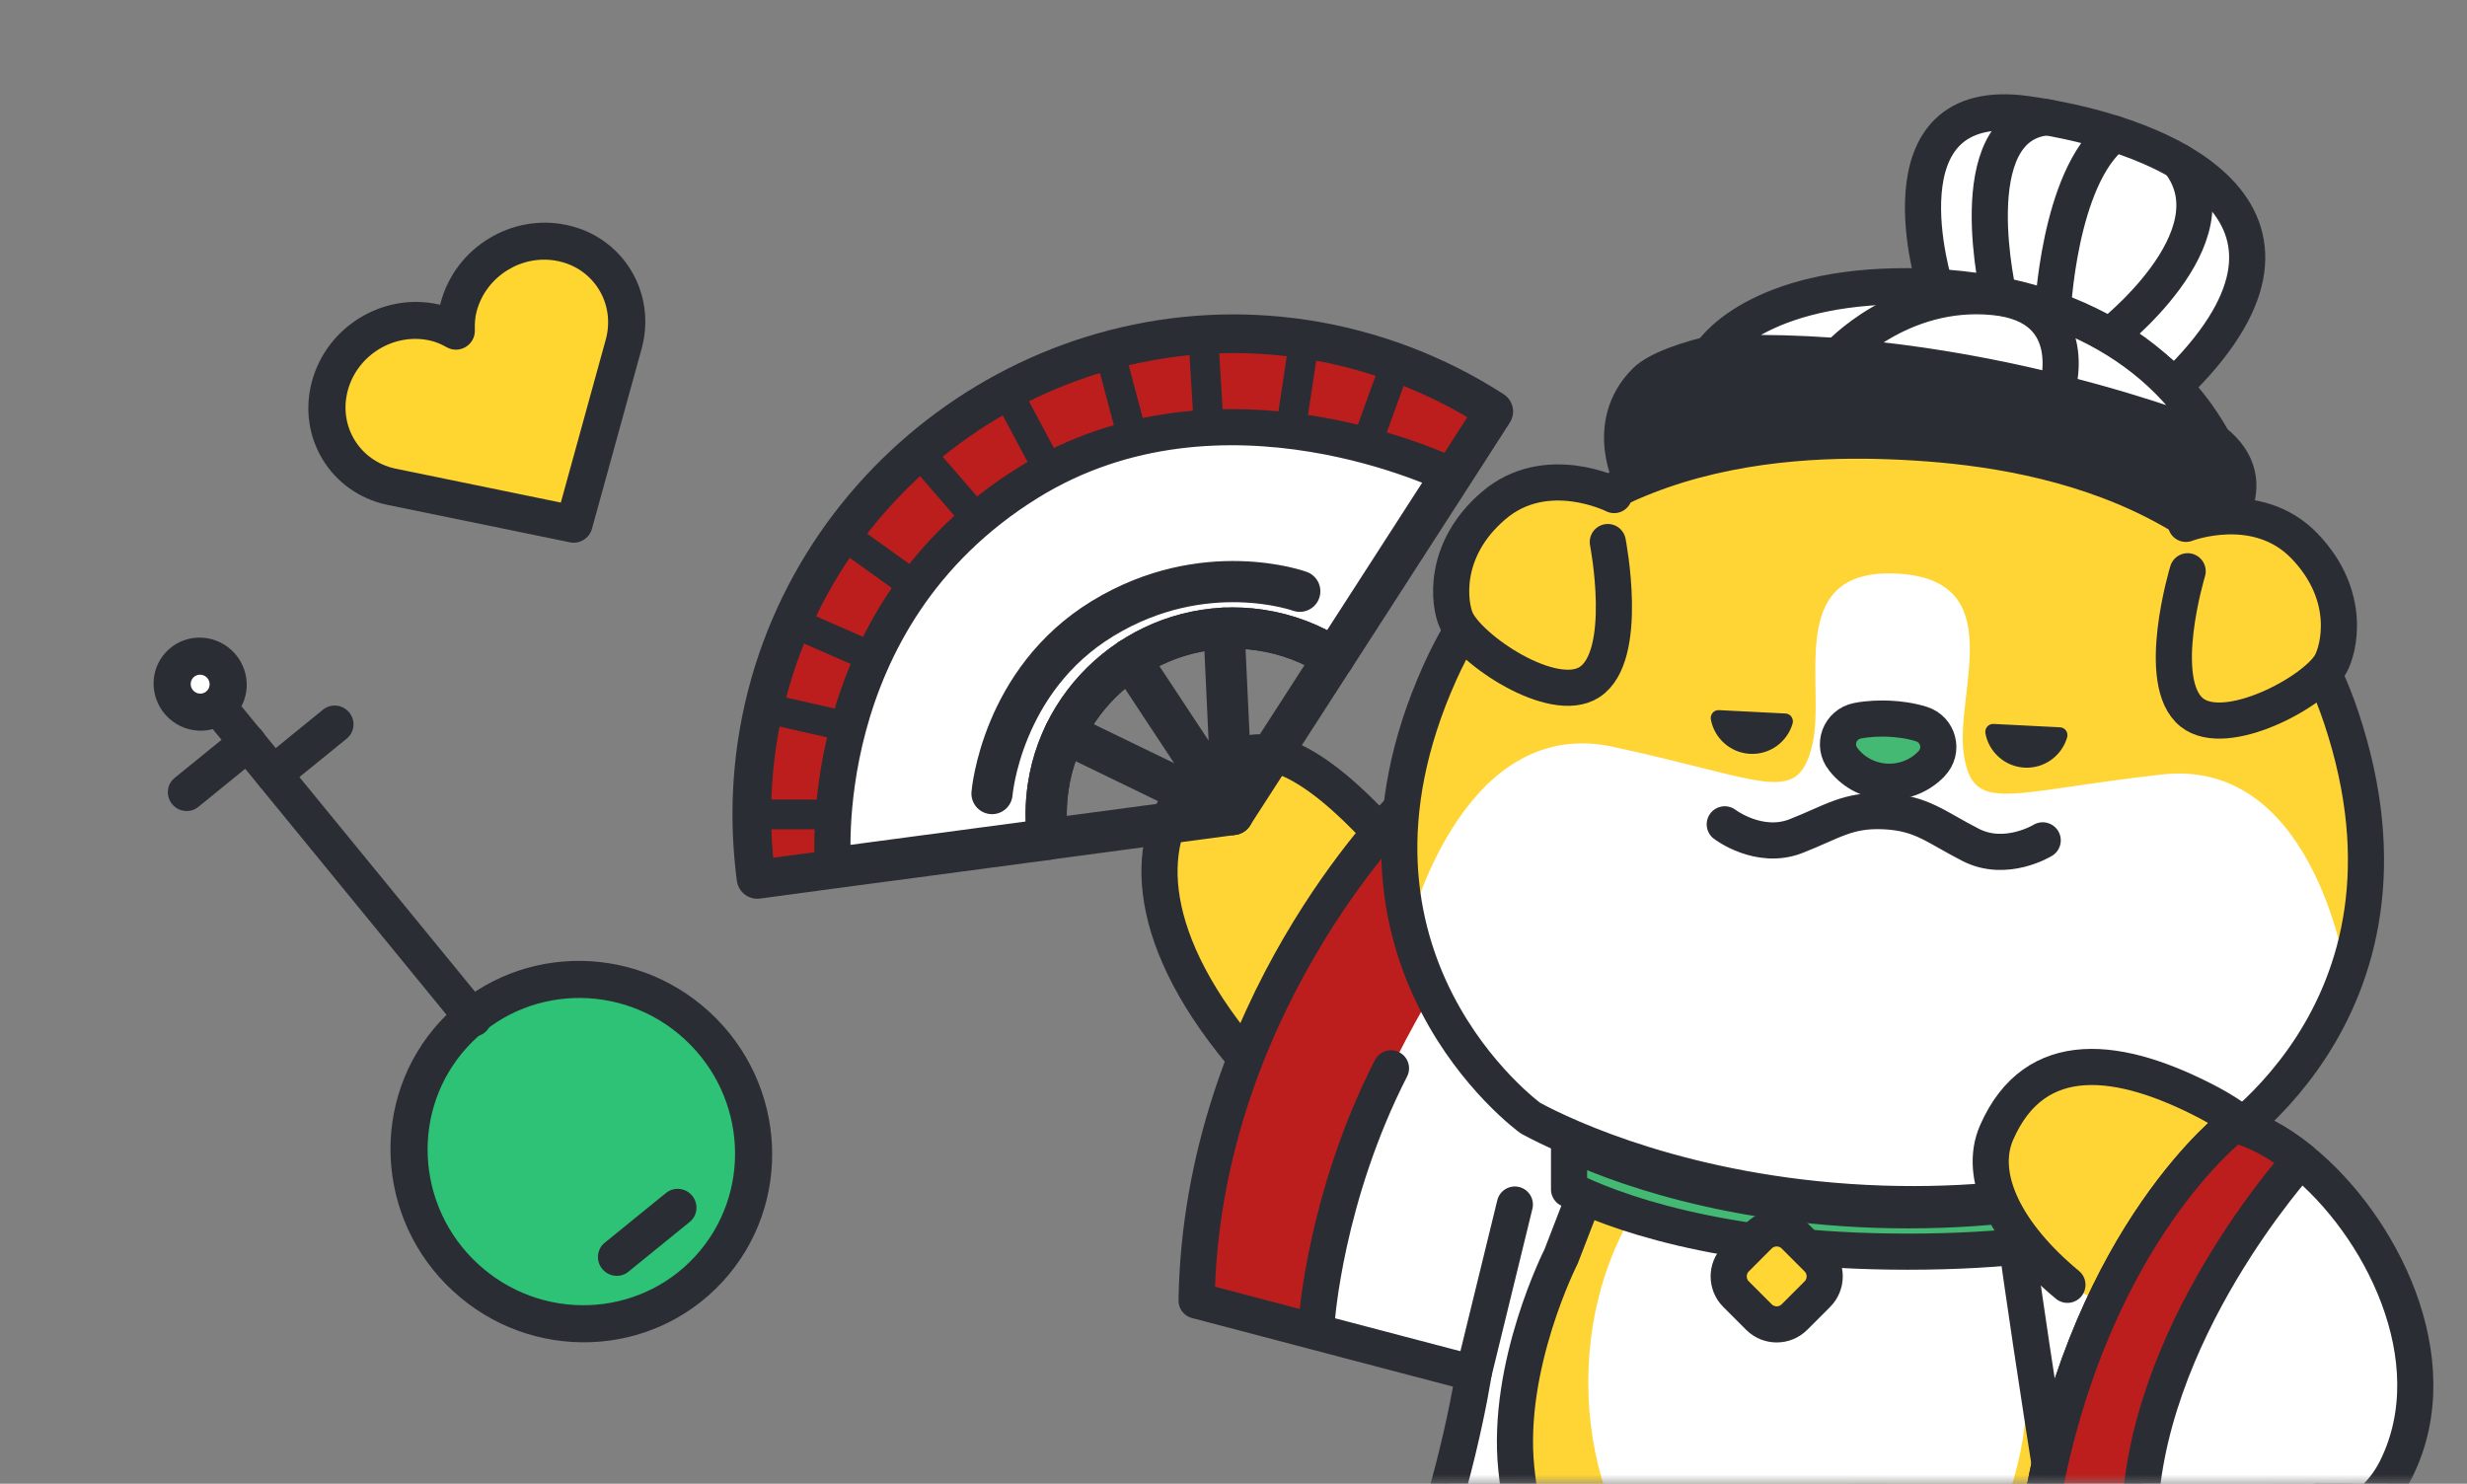 <svg width="133" height="80" viewBox="0 0 133 80" fill="none" xmlns="http://www.w3.org/2000/svg">
  <rect x="0" y="0" width="133" height="80" fill="#808080" stroke="none"/>
  <mask id="mask0" mask-type="alpha" maskUnits="userSpaceOnUse" x="27" y="0" width="106" height="80">
    <rect x="27" width="106" height="80" fill="#C4C4C4"/>
  </mask>
  <g mask="url(#mask0)">
    <path d="M104.328 15.47C104.328 15.47 101.024 4.985 109.25 6.147C117.472 7.309 126.535 11.819 117.191 20.844C117.191 20.844 113.909 16.665 104.328 15.47Z" fill="white" stroke="#2A2D34" stroke-width="1.948" stroke-miterlimit="10" stroke-linecap="round" stroke-linejoin="round"/>
    <path d="M107.786 16.081C107.786 16.081 105.561 6.775 110.363 6.323" stroke="#2A2D34" stroke-width="1.948" stroke-miterlimit="10" stroke-linecap="round" stroke-linejoin="round"/>
    <path d="M110.66 16.912C110.66 16.912 110.963 9.578 113.986 7.21" stroke="#2A2D34" stroke-width="1.948" stroke-miterlimit="10" stroke-linecap="round" stroke-linejoin="round"/>
    <path d="M113.623 18.201C113.623 18.201 120.671 12.788 117.472 8.713" stroke="#2A2D34" stroke-width="1.948" stroke-miterlimit="10" stroke-linecap="round" stroke-linejoin="round"/>
    <path d="M88.023 26.009C88.023 26.009 86.354 22.914 88.711 20.558C91.068 18.201 108.744 15.552 119.349 23.795C122.328 26.114 119.349 28.999 119.349 28.999L88.023 26.009Z" fill="#2A2D34" stroke="#2A2D34" stroke-width="1.948" stroke-miterlimit="10" stroke-linecap="round" stroke-linejoin="round"/>
    <path d="M81.641 54.731C81.641 54.731 72.715 39.847 67.5 40.59C61.311 41.471 55.837 53.701 83.91 70.122H121.034L117.874 60.326L81.641 54.731Z" fill="#FFD535" stroke="#2A2D34" stroke-width="1.948" stroke-miterlimit="10" stroke-linecap="round" stroke-linejoin="round"/>
    <path d="M79.444 74.048L71.9 72.065L64.51 70.122C64.758 54.39 75.435 43.723 75.435 43.723L81.327 47.325L97.456 57.176L103.667 100.87H60.529C75.441 100.87 79.444 74.048 79.444 74.048Z" fill="white"/>
    <path d="M70.865 71.796L64.516 70.127C64.763 54.395 75.441 43.729 75.441 43.729L81.332 47.33C81.332 47.33 71.371 60.012 70.865 71.796Z" fill="#BC1E1E"/>
    <path d="M79.444 74.048L71.9 72.065L64.51 70.122C64.758 54.39 75.435 43.723 75.435 43.723L81.327 47.325L97.456 57.176L103.667 100.87H60.529C75.441 100.87 79.444 74.048 79.444 74.048Z" stroke="#2A2D34" stroke-width="1.948" stroke-miterlimit="10" stroke-linecap="round" stroke-linejoin="round"/>
    <path d="M120.208 67.759C120.208 67.759 123.705 73.304 123.479 78.888C122.989 91.035 113.76 97.45 98.733 96.272C89.884 95.578 82.742 88.959 81.746 79.174C81.178 73.613 84.163 67.743 84.163 67.743L85.639 63.921" fill="#FFD535"/>
    <path d="M120.208 67.759C120.208 67.759 123.705 73.304 123.479 78.888C122.989 91.035 113.76 97.45 98.733 96.272C89.884 95.578 82.742 88.959 81.746 79.174C81.178 73.613 84.163 67.743 84.163 67.743L85.639 63.921" stroke="#2A2D34" stroke-width="1.948" stroke-miterlimit="10" stroke-linecap="round" stroke-linejoin="round"/>
    <path d="M97.461 89.582C103.996 89.582 109.294 82.841 109.294 74.527C109.294 66.212 103.996 59.472 97.461 59.472C90.925 59.472 85.627 66.212 85.627 74.527C85.627 82.841 90.925 89.582 97.461 89.582Z" fill="white"/>
    <path d="M102.855 67.486C92.585 67.492 86.776 65.212 84.59 64.127V61.6C86.594 62.564 93.218 65.262 102.855 65.256C112.491 65.262 119.11 62.558 121.12 61.6V64.127C118.934 65.207 113.124 67.492 102.855 67.486Z" fill="#44B974" stroke="#2A2D34" stroke-width="1.948" stroke-miterlimit="10" stroke-linecap="round" stroke-linejoin="round"/>
    <path d="M97.976 69.777L96.743 71.011C96.214 71.539 95.355 71.539 94.826 71.011L93.593 69.777C93.064 69.249 93.064 68.389 93.593 67.861L94.826 66.627C95.355 66.099 96.214 66.099 96.743 66.627L97.976 67.861C98.505 68.389 98.505 69.249 97.976 69.777Z" fill="#FFD634" stroke="#2A2D34" stroke-width="1.948" stroke-miterlimit="10" stroke-linecap="round" stroke-linejoin="round"/>
    <path d="M126.161 38.696C121.971 26.147 109.515 24.186 102.687 23.828C102.665 23.828 102.643 23.828 102.621 23.823C102.599 23.823 102.577 23.823 102.555 23.817C95.727 23.487 83.133 24.186 77.704 36.251C70.738 51.73 82.582 60.287 82.582 60.287C84.73 61.35 87.428 62.473 90.638 63.343C94.454 64.378 97.863 64.753 100.561 64.852C103.254 65.023 106.684 64.99 110.583 64.345C113.859 63.8 116.662 62.958 118.903 62.115C118.892 62.121 131.535 54.797 126.161 38.696Z" fill="white"/>
    <path d="M102.257 30.926C108.419 31.235 105.379 37.358 105.87 40.651C106.365 43.944 108.16 42.699 116.541 41.758C124.531 40.86 126.348 51.702 126.508 52.578C127.769 49.01 128.127 44.406 126.222 38.696C122.004 26.07 109.41 24.159 102.615 23.823C95.815 23.476 83.095 24.109 77.632 36.251C75.16 41.741 75.061 46.361 75.953 50.034C76.2 49.18 79.097 38.569 86.955 40.265C95.203 42.044 96.861 43.465 97.687 40.238C98.507 37.011 96.096 30.618 102.257 30.926Z" fill="#FFD535"/>
    <path d="M118.958 62.121C116.91 62.98 110.17 65.347 100.55 64.857C90.93 64.367 84.466 61.35 82.511 60.287C82.511 60.287 70.666 51.735 77.632 36.251C83.094 24.109 95.814 23.476 102.615 23.823C109.416 24.159 122.009 26.07 126.221 38.696C131.601 54.803 118.958 62.121 118.958 62.121Z" stroke="#2A2D34" stroke-width="1.948" stroke-miterlimit="10" stroke-linecap="round" stroke-linejoin="round"/>
    <path d="M86.679 29.225C86.679 29.225 87.885 35.365 85.688 36.78C83.711 38.052 79.213 35.012 78.502 33.426C78.139 32.611 77.693 29.682 80.523 27.259C83.353 24.836 87.021 26.692 87.021 26.692" fill="#FFD535"/>
    <path d="M86.679 29.225C86.679 29.225 87.885 35.365 85.688 36.78C83.711 38.052 79.213 35.012 78.502 33.426C78.139 32.611 77.693 29.682 80.523 27.259C83.353 24.836 87.021 26.692 87.021 26.692" stroke="#2A2D34" stroke-width="1.948" stroke-miterlimit="10" stroke-linecap="round" stroke-linejoin="round"/>
    <path d="M117.846 28.245C117.846 28.245 121.679 26.763 124.256 29.456C126.827 32.149 126.089 35.018 125.649 35.8C124.784 37.308 120.005 39.88 118.166 38.415C116.123 36.791 117.94 30.8 117.94 30.8" fill="#FFD535"/>
    <path d="M117.846 28.245C117.846 28.245 121.679 26.763 124.256 29.456C126.827 32.149 126.089 35.018 125.649 35.8C124.784 37.308 120.005 39.88 118.166 38.415C116.123 36.791 117.94 30.8 117.94 30.8" stroke="#2A2D34" stroke-width="1.948" stroke-miterlimit="10" stroke-linecap="round" stroke-linejoin="round"/>
    <path d="M108.601 66.201C108.601 66.201 110.913 83.167 114.118 99.708C116.756 113.309 142.653 104.686 143.479 103.689C144.31 102.693 135.682 99.345 132.196 96.79C128.71 94.235 123.655 70.948 121.64 64.924C119.63 58.899 108.601 66.201 108.601 66.201Z" fill="white" stroke="#2A2D34" stroke-width="1.948" stroke-miterlimit="10" stroke-linecap="round" stroke-linejoin="round"/>
    <path d="M92.224 19.087C92.224 19.087 94.339 15.602 102.175 15.437C110.005 15.271 116.255 18.228 119.349 23.801C119.349 23.801 106.299 18.427 92.224 19.087Z" fill="white" stroke="#2A2D34" stroke-width="1.948" stroke-miterlimit="10" stroke-linecap="round" stroke-linejoin="round"/>
    <path d="M99.085 19.203C99.085 19.203 102.417 15.508 107.516 16.02C112.389 16.51 110.869 21.147 110.869 21.147" stroke="#2A2D34" stroke-width="1.948" stroke-miterlimit="10" stroke-linecap="round" stroke-linejoin="round"/>
    <path d="M120.374 74.037C121.602 74.103 122.758 73.85 123.738 73.172C129.481 69.202 123.92 62.011 119.113 59.472C114.305 56.934 109.719 56.328 107.643 61.058C106.607 63.42 108.138 66.526 111.459 69.274" fill="#FFD535"/>
    <path d="M120.374 74.037C121.602 74.103 122.758 73.85 123.738 73.172C129.481 69.202 123.92 62.011 119.113 59.472C114.305 56.934 109.719 56.328 107.643 61.058C106.607 63.42 108.138 66.526 111.459 69.274" stroke="#2A2D34" stroke-width="1.948" stroke-miterlimit="10" stroke-linecap="round" stroke-linejoin="round"/>
    <path d="M92.984 44.445C92.984 44.445 94.829 45.855 96.817 45.084C98.805 44.307 99.603 43.641 101.613 43.74C103.623 43.845 104.35 44.588 106.249 45.557C108.149 46.526 110.126 45.309 110.126 45.309" stroke="#2A2D34" stroke-width="1.948" stroke-miterlimit="10" stroke-linecap="round" stroke-linejoin="round"/>
    <path d="M104.102 41.212C104.113 41.202 104.124 41.191 104.129 41.179C104.807 40.48 104.509 39.324 103.579 39.037C102.99 38.85 102.34 38.773 101.866 38.751C101.393 38.729 100.743 38.74 100.137 38.861C99.179 39.054 98.766 40.172 99.372 40.937C99.383 40.948 99.388 40.959 99.399 40.97C100.572 42.44 102.78 42.551 104.102 41.212Z" fill="#44B974" stroke="#2A2D34" stroke-width="1.948" stroke-miterlimit="10"/>
    <path d="M92.67 38.288C92.395 38.272 92.186 38.525 92.235 38.795C92.423 39.803 93.282 40.59 94.35 40.645C95.418 40.7 96.354 40.001 96.641 39.015C96.718 38.751 96.531 38.481 96.261 38.47L92.67 38.288Z" fill="#2A2D34"/>
    <path d="M111.062 39.214C111.337 39.23 111.519 39.495 111.442 39.759C111.156 40.744 110.22 41.444 109.151 41.389C108.083 41.334 107.219 40.546 107.037 39.538C106.987 39.269 107.197 39.021 107.472 39.032L111.062 39.214Z" fill="#2A2D34"/>
    <path d="M129.212 79.141C126.954 83.761 120.181 83.299 115.346 82.275C112.367 81.647 110.126 80.799 110.126 80.799C112.78 66.416 120.434 60.634 120.434 60.634C121.591 60.904 122.829 61.575 124.024 62.539C128.336 66.019 132.069 73.293 129.212 79.141Z" fill="white" stroke="#2A2D34" stroke-width="1.948" stroke-miterlimit="10" stroke-linecap="round" stroke-linejoin="round"/>
    <path d="M124.024 62.545C124.024 62.545 115.423 71.966 115.346 82.275C112.367 81.647 110.126 80.799 110.126 80.799C112.78 66.416 120.434 60.634 120.434 60.634C121.591 60.904 122.835 61.581 124.024 62.545Z" fill="#BC1E1E" stroke="#2A2D34" stroke-width="1.948" stroke-miterlimit="10" stroke-linecap="round" stroke-linejoin="round"/>
    <path d="M70.99 71.2C70.99 71.2 71.444 64.539 74.99 57.6" stroke="#2A2D34" stroke-width="1.948" stroke-miterlimit="10" stroke-linecap="round" stroke-linejoin="round"/>
    <path d="M79.444 74.048L81.668 64.945" stroke="#2A2D34" stroke-width="1.948" stroke-miterlimit="10" stroke-linecap="round" stroke-linejoin="round"/>
    <path d="M80.462 22.188L78.238 25.646L71.905 35.469C70.71 34.693 69.361 34.186 67.957 33.977C62.506 33.151 57.335 36.962 56.515 42.418C56.371 43.36 56.366 44.313 56.493 45.254L44.918 46.796L40.827 47.347C40.507 44.924 40.524 42.474 40.887 40.056C43.007 26.031 56.283 16.235 70.314 18.349C73.926 18.9 77.39 20.205 80.462 22.188Z" fill="white" stroke="#2A2D34" stroke-width="2.221" stroke-miterlimit="10" stroke-linecap="round" stroke-linejoin="round"/>
    <path d="M71.905 35.464L66.454 43.916L56.487 45.249C56.36 44.307 56.371 43.349 56.509 42.413C57.33 36.956 62.5 33.145 67.952 33.971C69.361 34.181 70.705 34.687 71.905 35.464Z" stroke="#2A2D34" stroke-width="2.221" stroke-miterlimit="10" stroke-linecap="round" stroke-linejoin="round"/>
    <path d="M57.412 39.528L66.454 43.911L65.986 33.867" stroke="#2A2D34" stroke-width="2.221" stroke-miterlimit="10" stroke-linecap="round" stroke-linejoin="round"/>
    <path d="M60.925 35.535L66.454 43.911" stroke="#2A2D34" stroke-width="2.221" stroke-miterlimit="10" stroke-linecap="round" stroke-linejoin="round"/>
    <path d="M80.462 22.188L78.238 25.646C78.238 25.646 65.925 19.528 55.446 26.015C43.613 33.344 44.918 46.796 44.918 46.796L40.827 47.347C40.507 44.924 40.524 42.474 40.887 40.056C43.007 26.031 56.283 16.235 70.314 18.349C73.926 18.9 77.39 20.205 80.462 22.188Z" fill="#BC1E1E" stroke="#2A2D34" stroke-width="1.948" stroke-miterlimit="10" stroke-linecap="round" stroke-linejoin="round"/>
    <path d="M64.868 18.113L65.171 23.058" stroke="#2A2D34" stroke-width="1.605" stroke-miterlimit="10" stroke-linecap="round" stroke-linejoin="round"/>
    <path d="M70.314 18.349L69.576 23.223" stroke="#2A2D34" stroke-width="1.605" stroke-miterlimit="10" stroke-linecap="round" stroke-linejoin="round"/>
    <path d="M75.253 19.605L73.656 24.01" stroke="#2A2D34" stroke-width="1.605" stroke-miterlimit="10" stroke-linecap="round" stroke-linejoin="round"/>
    <path d="M53.481 42.787C53.481 42.787 53.976 36.675 59.455 33.344C64.934 30.012 70.072 31.879 70.072 31.879" stroke="#2A2D34" stroke-width="2.221" stroke-miterlimit="10" stroke-linecap="round" stroke-linejoin="round"/>
    <path d="M40.601 43.911H44.94" stroke="#2A2D34" stroke-width="1.605" stroke-miterlimit="10" stroke-linecap="round" stroke-linejoin="round"/>
    <path d="M41.245 38.173L45.733 39.192" stroke="#2A2D34" stroke-width="1.605" stroke-miterlimit="10" stroke-linecap="round" stroke-linejoin="round"/>
    <path d="M42.77 33.569L47.077 35.453" stroke="#2A2D34" stroke-width="1.605" stroke-miterlimit="10" stroke-linecap="round" stroke-linejoin="round"/>
    <path d="M45.48 28.85L49.329 31.615" stroke="#2A2D34" stroke-width="1.605" stroke-miterlimit="10" stroke-linecap="round" stroke-linejoin="round"/>
    <path d="M49.565 24.401L52.693 28.013" stroke="#2A2D34" stroke-width="1.605" stroke-miterlimit="10" stroke-linecap="round" stroke-linejoin="round"/>
    <path d="M54.301 21.147L56.559 25.376" stroke="#2A2D34" stroke-width="1.605" stroke-miterlimit="10" stroke-linecap="round" stroke-linejoin="round"/>
    <path d="M59.824 18.95L61.074 23.658" stroke="#2A2D34" stroke-width="1.605" stroke-miterlimit="10" stroke-linecap="round" stroke-linejoin="round"/>
  </g>
  <path d="M38.218 68.42C41.666 64.67 41.382 58.796 37.584 55.3C33.786 51.804 27.912 52.01 24.463 55.761C21.015 59.511 21.299 65.385 25.097 68.881C28.895 72.377 34.769 72.171 38.218 68.42Z" fill="#2DC275"/>
  <path fill-rule="evenodd" clip-rule="evenodd" d="M25.204 56.442C22.127 59.789 22.381 65.03 25.77 68.15C29.159 71.269 34.4 71.085 37.477 67.739C40.554 64.392 40.3 59.151 36.911 56.031C33.522 52.912 28.281 53.096 25.204 56.442ZM24.425 69.612C20.218 65.74 19.903 59.233 23.723 55.079C27.542 50.925 34.049 50.696 38.256 54.569C42.463 58.441 42.778 64.948 38.958 69.102C35.139 73.256 28.632 73.485 24.425 69.612Z" fill="#2A2D34"/>
  <path fill-rule="evenodd" clip-rule="evenodd" d="M10.675 36.777C11.099 36.432 11.727 36.501 12.077 36.929L26.266 54.271C26.616 54.7 26.556 55.326 26.132 55.671C25.708 56.015 25.08 55.947 24.73 55.519L10.541 38.176C10.191 37.748 10.251 37.122 10.675 36.777Z" fill="#2A2D34"/>
  <path fill-rule="evenodd" clip-rule="evenodd" d="M9.278 43.354C8.926 42.923 8.986 42.292 9.413 41.945L12.718 39.259C13.145 38.912 13.777 38.98 14.13 39.411C14.483 39.843 14.423 40.474 13.996 40.821L10.69 43.507C10.263 43.854 9.631 43.785 9.278 43.354Z" fill="#2A2D34"/>
  <path fill-rule="evenodd" clip-rule="evenodd" d="M13.976 42.358C13.623 41.926 13.684 41.295 14.111 40.948L17.416 38.262C17.843 37.915 18.475 37.983 18.828 38.415C19.181 38.846 19.121 39.477 18.694 39.824L15.388 42.51C14.961 42.857 14.329 42.789 13.976 42.358Z" fill="#2A2D34"/>
  <path d="M11.91 37.917C12.471 37.307 12.425 36.351 11.807 35.783C11.189 35.214 10.233 35.248 9.672 35.858C9.112 36.468 9.158 37.423 9.775 37.992C10.393 38.561 11.349 38.527 11.91 37.917Z" fill="white"/>
  <path fill-rule="evenodd" clip-rule="evenodd" d="M10.413 36.539C10.223 36.746 10.239 37.069 10.448 37.261C10.657 37.453 10.98 37.442 11.169 37.236C11.359 37.029 11.344 36.706 11.135 36.514C10.926 36.322 10.603 36.333 10.413 36.539ZM9.103 38.724C8.076 37.778 8 36.19 8.932 35.176C9.864 34.162 11.452 34.106 12.479 35.051C13.506 35.997 13.583 37.585 12.651 38.599C11.718 39.613 10.13 39.669 9.103 38.724Z" fill="#2A2D34"/>
  <path fill-rule="evenodd" clip-rule="evenodd" d="M32.466 68.415C32.114 67.984 32.174 67.353 32.601 67.006L35.906 64.32C36.333 63.973 36.965 64.041 37.318 64.473C37.671 64.904 37.611 65.535 37.184 65.882L33.878 68.568C33.451 68.915 32.819 68.847 32.466 68.415Z" fill="#2A2D34"/>
  <path d="M30.342 13.111C27.878 12.573 25.367 14.117 24.724 16.565C24.609 17.004 24.586 17.437 24.599 17.858C24.226 17.648 23.836 17.479 23.395 17.383C20.931 16.845 18.419 18.389 17.777 20.837C17.134 23.285 18.607 25.699 21.071 26.237L30.947 28.264L33.636 18.511C34.279 16.063 32.802 13.641 30.342 13.111Z" fill="#FFD530"/>
  <path fill-rule="evenodd" clip-rule="evenodd" d="M16.807 20.602C17.588 17.627 20.633 15.755 23.626 16.409C23.661 16.416 23.695 16.424 23.729 16.432C23.737 16.398 23.746 16.364 23.755 16.33C24.535 13.356 27.58 11.483 30.573 12.136C33.583 12.786 35.391 15.755 34.606 18.745L34.603 18.758L31.913 28.511C31.771 29.027 31.249 29.348 30.728 29.24L20.839 27.211C17.827 26.553 16.022 23.593 16.807 20.602ZM23.163 18.356C21.228 17.933 19.25 19.15 18.745 21.072C18.246 22.975 19.383 24.841 21.297 25.262L30.235 27.097L32.669 18.269C33.166 16.365 32.02 14.495 30.113 14.084L30.111 14.084C28.176 13.661 26.198 14.878 25.693 16.8C25.611 17.113 25.589 17.442 25.6 17.81C25.611 18.172 25.423 18.515 25.11 18.705C24.797 18.896 24.407 18.904 24.093 18.727C23.78 18.551 23.483 18.426 23.163 18.356Z" fill="#2A2D34"/>
</svg>

